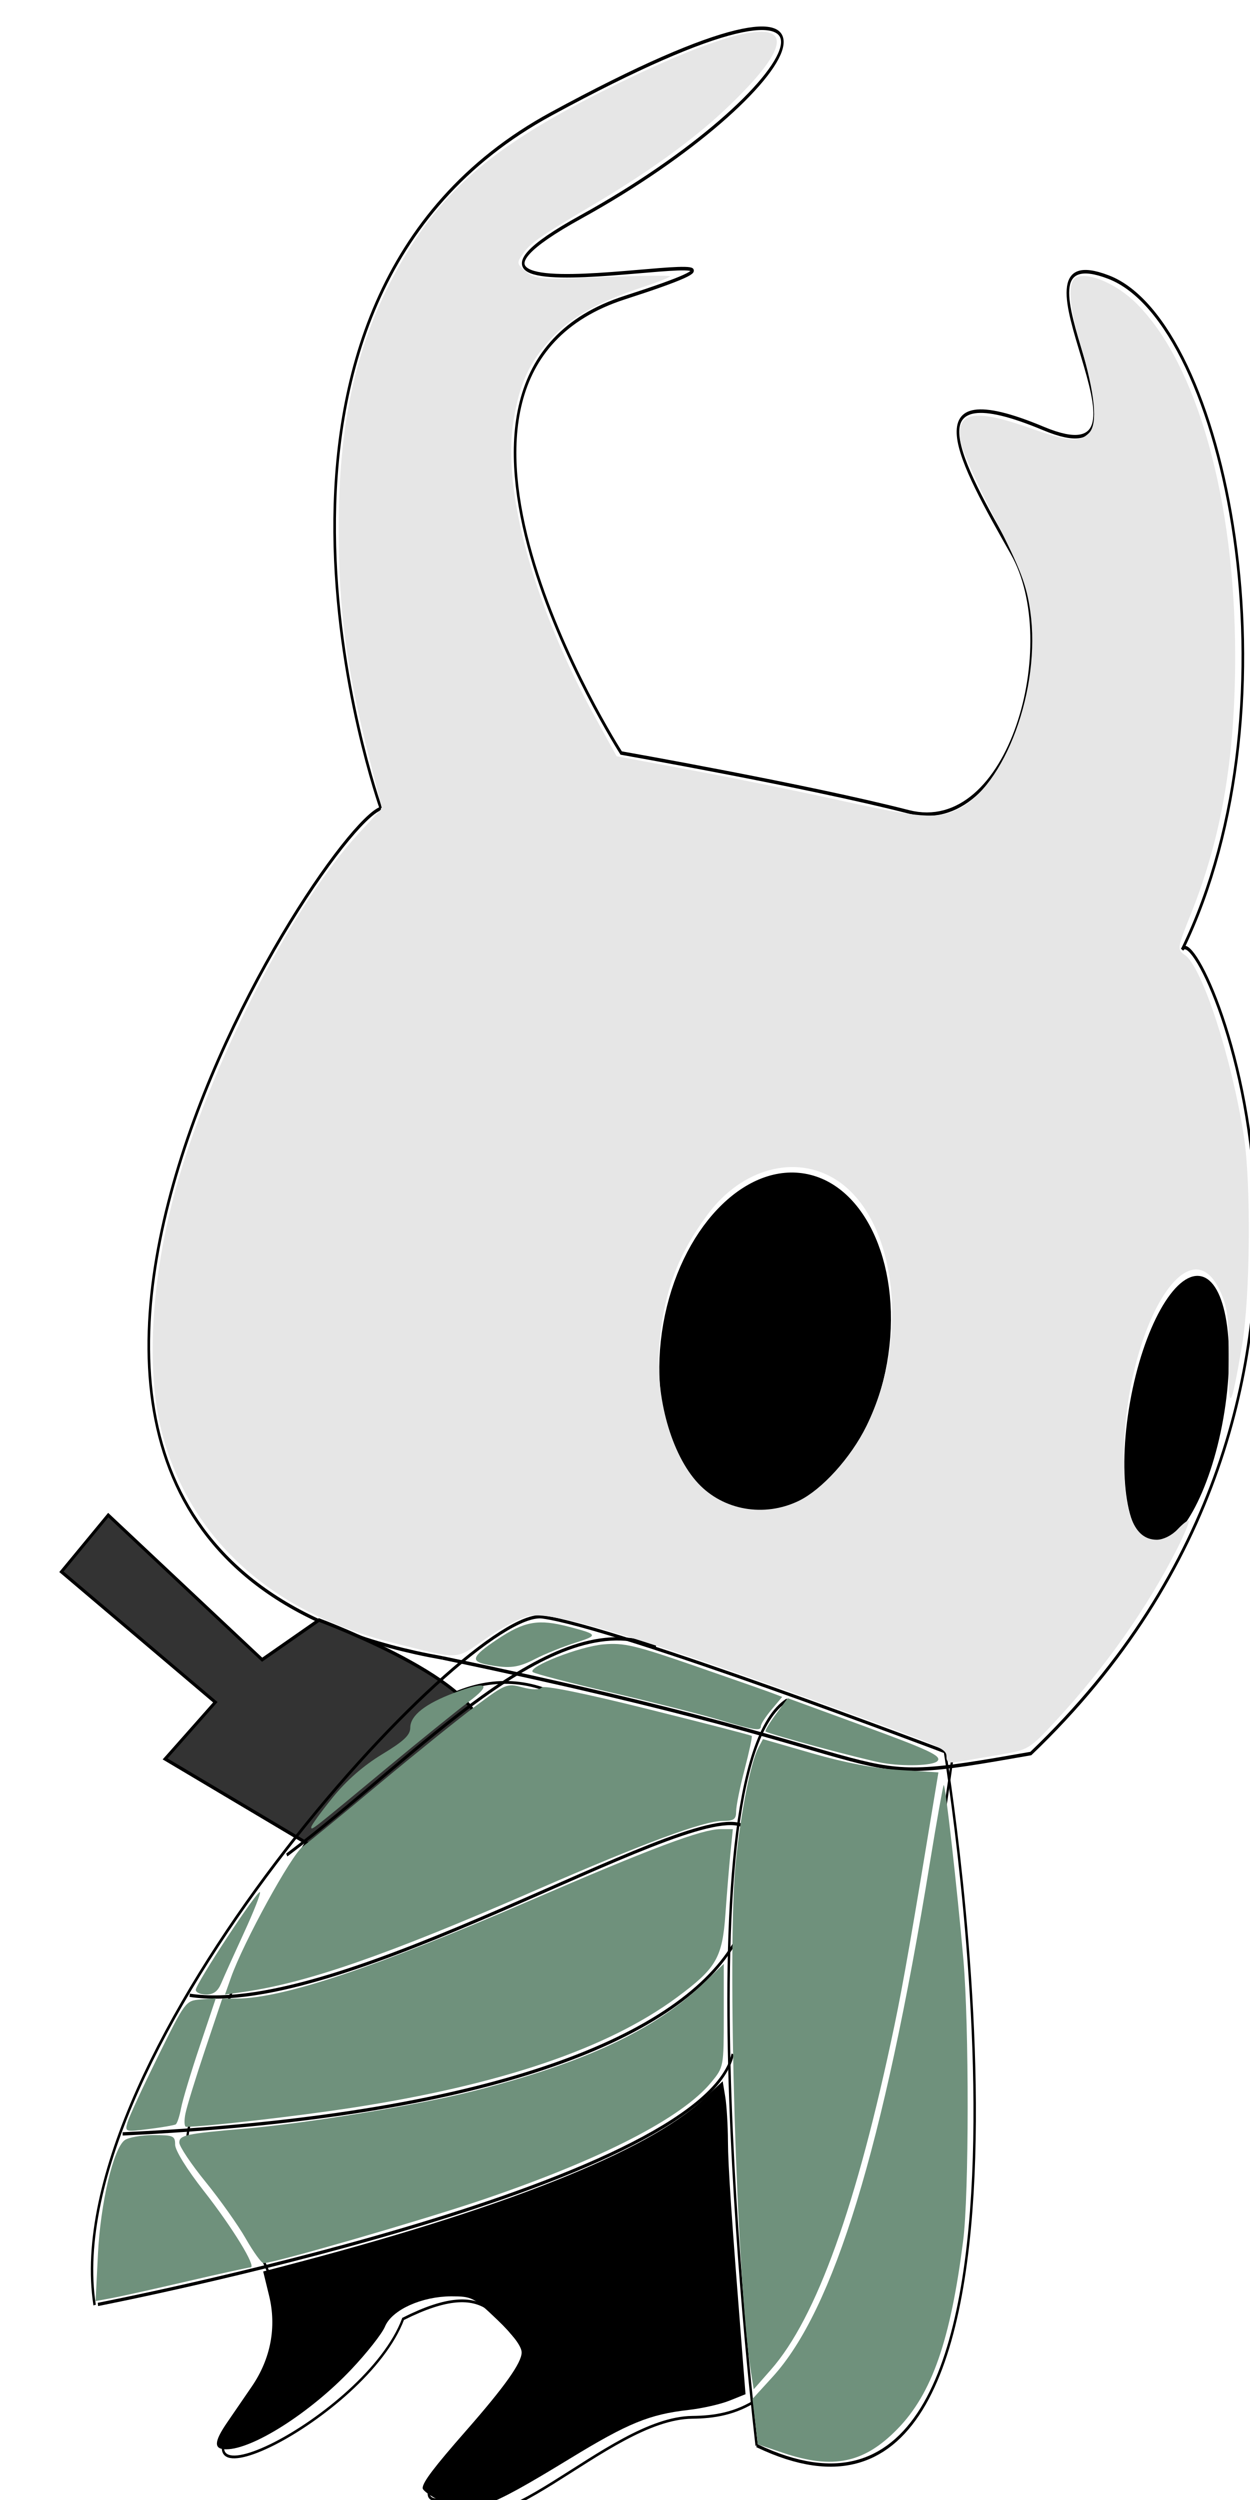 <?xml version="1.0" encoding="UTF-8" standalone="no"?>
<!-- Created with Inkscape (http://www.inkscape.org/) -->

<svg
   xmlns:dc="http://purl.org/dc/elements/1.1/"
   xmlns:cc="http://creativecommons.org/ns#"
   xmlns:rdf="http://www.w3.org/1999/02/22-rdf-syntax-ns#"
   xmlns:svg="http://www.w3.org/2000/svg"
   xmlns="http://www.w3.org/2000/svg"
   xmlns:sodipodi="http://sodipodi.sourceforge.net/DTD/sodipodi-0.dtd"
   xmlns:inkscape="http://www.inkscape.org/namespaces/inkscape"
   width="40mm"
   height="80mm"
   viewBox="0 0 40 80"
   version="1.1"
   id="svg8"
   sodipodi:docname="knightDash.svg"
   inkscape:version="0.92.4 (5da689c313, 2019-01-14)">
  <defs
     id="defs2" />
  <sodipodi:namedview
     id="base"
     pagecolor="#ffffff"
     bordercolor="#666666"
     borderopacity="1.0"
     inkscape:pageopacity="0.0"
     inkscape:pageshadow="2"
     inkscape:zoom="0.70710678"
     inkscape:cx="12.00336"
     inkscape:cy="502.53908"
     inkscape:document-units="mm"
     inkscape:current-layer="layer1"
     showgrid="false"
     inkscape:window-width="960"
     inkscape:window-height="1001"
     inkscape:window-x="951"
     inkscape:window-y="-9"
     inkscape:window-maximized="0" />
  <g
     inkscape:label="Camada 1"
     inkscape:groupmode="layer"
     id="layer1"
     transform="matrix(2,0,0,2.7,-40,-379)">
    <ellipse
       id="path21"
       cx="74.567"
       cy="151.483"
       rx="0.752"
       ry="1.636"
       style="stroke-width:0.042"
       transform="matrix(0.992,0.13,-0.232,0.973,0,0)" />
    <ellipse
       id="path23"
       cx="68.102"
       cy="151.531"
       rx="1.804"
       ry="2.068"
       style="stroke-width:0.042"
       transform="matrix(0.992,0.13,-0.232,0.973,0,0)" />
    <path
       style="fill:none;stroke:#000000;stroke-width:0.042px;stroke-linecap:butt;stroke-linejoin:miter;stroke-opacity:1"
       d="m 27.079,160.02 c -9.392,-1.227 -1.969,-9.811 -0.985,-10.068"
       id="path27"
       inkscape:connector-curvature="0" />
    <path
       style="fill:none;stroke:#000000;stroke-width:0.042px;stroke-linecap:butt;stroke-linejoin:miter;stroke-opacity:1"
       d="m 27.079,160.02 c 8.155,1.258 6.083,1.567 9.414,1.133 6.1,-4.318 2.682,-9.976 2.422,-9.527"
       id="path29"
       inkscape:connector-curvature="0" />
    <path
       style="fill:none;stroke:#000000;stroke-width:0.042px;stroke-linecap:butt;stroke-linejoin:miter;stroke-opacity:1"
       d="m 38.915,151.626 c 1.928,-2.933 0.694,-7.437 -1.177,-7.971 -1.871,-0.534 1.105,2.46 -1.042,1.794 -2.147,-0.666 -1.326,0.406 -0.506,1.478 0.821,1.072 -0.034,3.373 -1.652,3.065 -1.618,-0.308 -4.599,-0.697 -4.599,-0.697 0,0 -3.857,-4.46 0.055,-5.397 3.912,-0.937 -4.27,0.504 -0.694,-0.959 3.576,-1.463 5.132,-3.479 -0.478,-1.22 -5.61,2.259 -2.728,8.232 -2.728,8.232"
       id="path33"
       inkscape:connector-curvature="0" />
    <g
       id="g3840"
       transform="matrix(0.136,0.018,-0.029,0.124,46.271,135.446)">
      <path
         inkscape:connector-curvature="0"
         id="path35"
         d="m -35.727,212.591 c 2.268,58.208 -6.804,64.256 -16.631,65.768 -9.827,1.512 -20.174,16.907 -26.978,11.804 -6.804,1.512 10.347,-14.072 6.567,-15.584 -3.78,-1.512 -5.172,-6.245 -14.542,-0.551 -2.268,9.827 -25.164,23.38 -15.797,10.088 8.04,-11.41 -10.583,-19.655 -12.095,-21.923 -1.512,-2.268 2.39,-17.857 2.39,-17.857 0,0 9.051,-34.012 29.462,-30.989"
         style="fill:none;stroke:#000000;stroke-width:0.265px;stroke-linecap:butt;stroke-linejoin:miter;stroke-opacity:1"
         sodipodi:nodetypes="cccccsccc" />
    </g>
    <path
       style="fill:#333333;stroke:#000000;stroke-width:0.042px;stroke-linecap:butt;stroke-linejoin:miter;stroke-opacity:1"
       d="m 27.673,161.116 c -1.82,0.806 -1.873,0.806 -1.98,1.445 l -3.051,-1.344 0.803,-0.672 -2.462,-1.546 0.749,-0.672 2.462,1.714 0.91,-0.47 c 0,0 3.051,0.84 2.515,1.445"
       id="path51"
       inkscape:connector-curvature="0" />
    <path
       style="fill:none;stroke:#000000;stroke-width:0.039px;stroke-linecap:butt;stroke-linejoin:miter;stroke-opacity:1"
       d="m 21.514,167.69 c -0.623,-2.982 5.972,-8.28 7.167,-8.156 1.195,0.124 6.438,1.597 6.438,1.597 0,0 2.244,10.093 -3.012,8.224"
       id="path53"
       inkscape:connector-curvature="0" />
    <path
       style="fill:none;stroke:#000000;stroke-width:0.039px;stroke-linecap:butt;stroke-linejoin:miter;stroke-opacity:1"
       d="m 21.567,167.682 c 0,0 9.693,-1.391 10.157,-2.968"
       id="path55"
       inkscape:connector-curvature="0" />
    <path
       style="fill:none;stroke:#000000;stroke-width:0.039px;stroke-linecap:butt;stroke-linejoin:miter;stroke-opacity:1"
       d="m 32.107,169.355 c 0,0 -1.286,-8.003 0.487,-8.836"
       id="path57"
       inkscape:connector-curvature="0" />
    <path
       style="fill:none;stroke:#000000;stroke-width:0.039px;stroke-linecap:butt;stroke-linejoin:miter;stroke-opacity:1"
       d="m 21.962,165.661 c 5.833,-0.202 8.855,-1.125 9.771,-2.237"
       id="path63"
       inkscape:connector-curvature="0" />
    <path
       style="fill:none;stroke:#000000;stroke-width:0.039px;stroke-linecap:butt;stroke-linejoin:miter;stroke-opacity:1"
       d="m 23.035,164.018 c 2.43,0.276 7.853,-2.278 8.824,-2.017"
       id="path65"
       inkscape:connector-curvature="0" />
    <path
       style="fill:none;stroke:#000000;stroke-width:0.039px;stroke-linecap:butt;stroke-linejoin:miter;stroke-opacity:1"
       d="m 24.588,162.356 c 2.134,-1.194 4.248,-2.983 5.907,-2.473"
       id="path67"
       inkscape:connector-curvature="0" />
    <path
       style="fill:#e6e6e6;stroke-width:0.5"
       d="m 114.729,212.539 c 0,-1.045 -0.213,-1.142 -11.5,-5.243 -24.827,-9.02 -35.882,-12.392 -38.987,-11.891 -0.97,0.156 -3.338,1.372 -5.263,2.701 -3.92,2.707 -2.96,2.661 -11.466,0.543 -14.648,-3.648 -24.451,-12.546 -27.854,-25.283 -2.097,-7.848 -1.301,-19.723 2.087,-31.125 4.367,-14.7 14.004,-33.098 21.671,-41.373 l 2.87,-3.098 -1.733,-6.902 C 41.939,80.451 41.066,73.739 41.055,63.966 41.041,51.357 43.092,41.972 47.757,33.304 53.083,23.408 59.284,17.944 73,11.061 93.746,0.649 100.284,1.6 87.916,13.231 c -3.983,3.745 -9.366,7.617 -16.187,11.643 -6.332,3.738 -7.411,4.492 -8.361,5.848 -0.762,1.088 -0.74,1.204 0.403,2.138 1.133,0.927 1.713,0.968 9.333,0.661 4.469,-0.18 8.125,-0.228 8.125,-0.107 0,0.121 -1.519,0.72 -3.375,1.331 -5.268,1.734 -8.724,3.674 -11.063,6.211 -2.646,2.871 -3.839,5.485 -4.559,9.99 -1.358,8.498 2.518,22.473 9.954,35.896 l 2.562,4.624 9.1,1.69 c 5.005,0.93 13.044,2.561 17.863,3.625 9.714,2.145 11.823,2.311 14.314,1.129 5.794,-2.749 10.198,-14.677 8.856,-23.988 -0.467,-3.242 -1.17,-5.069 -4.325,-11.246 -2.072,-4.056 -3.919,-8.184 -4.104,-9.173 -0.687,-3.664 1.541,-4.144 8.252,-1.777 4.856,1.712 6.119,1.823 7.299,0.643 1.085,-1.085 0.74,-4.664 -1.025,-10.627 -1.466,-4.953 -1.62,-7.777 -0.448,-8.227 1.555,-0.597 4.914,0.89 7.237,3.203 7.325,7.293 11.927,23.664 11.951,42.511 0.015,12.304 -1.627,21.956 -5.298,31.132 -1.752,4.38 -1.765,4.46 -0.785,5.146 2.095,1.467 5.68,12.486 7.145,21.959 0.885,5.725 0.76,19.458 -0.23,25.25 -1.369,8.009 -1.665,8.327 -1.626,1.75 0.03,-5.091 -0.125,-6.349 -1.019,-8.301 -3.897,-8.503 -11.676,5.002 -11.676,20.27 0,6.679 1.265,9.781 3.99,9.781 0.777,0 1.825,-0.522 2.508,-1.248 0.645,-0.686 1.261,-1.159 1.37,-1.051 0.109,0.109 -0.499,1.578 -1.351,3.265 -3.633,7.197 -8.713,14.406 -14.7,20.857 -3.244,3.496 -3.389,3.586 -6.692,4.144 -1.857,0.314 -4.107,0.699 -5.001,0.857 -1.267,0.224 -1.625,0.114 -1.625,-0.501 z M 96.787,181.53 c 2.82,-1.348 6.344,-5.227 8.233,-9.064 5.361,-10.889 3.595,-25.174 -3.683,-29.789 -4.908,-3.112 -11.403,-1.371 -15.537,4.165 -3.67,4.915 -5.349,9.441 -5.871,15.82 -0.514,6.296 1.441,13.259 4.703,16.742 3.051,3.257 7.983,4.12 12.155,2.126 z"
       id="path3788"
       inkscape:connector-curvature="0"
       transform="matrix(0.132,0,0,0.098,20,140.37)" />
    <path
       style="fill:#000000;stroke-width:0.5"
       d="m 53.605,302.567 c -1.306,-0.606 -2.375,-1.353 -2.375,-1.659 -4.94e-4,-0.703 1.368,-2.508 5.264,-6.942 4.69,-5.338 6.735,-8.212 6.735,-9.462 0,-0.735 -1.045,-2.132 -2.963,-3.962 -2.814,-2.684 -3.092,-2.826 -5.532,-2.826 -3.614,0 -7.234,1.639 -8.068,3.654 -0.357,0.862 -2.209,3.21 -4.116,5.217 -4.934,5.194 -11.903,9.629 -15.131,9.629 -1.548,0 -1.506,-0.901 0.155,-3.305 0.739,-1.07 2.073,-3.012 2.964,-4.316 2.278,-3.335 3.005,-7.166 2.079,-10.957 l -0.716,-2.929 2.04,-0.529 c 27.007,-7.007 44.472,-13.92 51.348,-20.325 l 2.309,-2.151 0.311,1.881 c 0.171,1.035 0.318,3.456 0.327,5.381 0.014,3.057 0.42,9.029 1.79,26.294 l 0.34,4.294 -1.951,0.781 c -1.073,0.429 -3.297,0.934 -4.943,1.12 -4.771,0.541 -7.332,1.588 -14.375,5.876 -10.353,6.303 -11.997,6.859 -15.491,5.238 z"
       id="path3790"
       inkscape:connector-curvature="0"
       transform="matrix(0.132,0,0,0.098,20,140.37)" />
    <path
       style="fill:#6f917c;stroke-width:0.5;fill-opacity:1"
       d="m 29.79,270.735 c -0.929,-1.623 -3.122,-4.71 -4.873,-6.86 -1.751,-2.15 -3.184,-4.289 -3.185,-4.753 -0.003,-0.898 0.866,-1.085 7.748,-1.668 7.627,-0.646 20.984,-2.822 27.727,-4.517 13.594,-3.417 22.228,-7.449 28.148,-13.147 l 2.375,-2.286 v 6.242 c 0,6.208 -0.008,6.252 -1.511,8.075 -3.563,4.322 -13.228,9.284 -27.605,14.172 -7.303,2.483 -25.516,7.746 -26.676,7.708 -0.252,-0.008 -1.219,-1.343 -2.149,-2.966 z"
       id="path3792"
       inkscape:connector-curvature="0"
       transform="matrix(0.132,0,0,0.098,20,140.37)" />
    <path
       style="fill:#6f917c;fill-opacity:1;stroke-width:0.5"
       d="m 22.483,255.591 c 0.183,-0.894 1.26,-4.381 2.394,-7.75 l 2.061,-6.125 1.771,-0.011 c 5.621,-0.034 16.74,-3.739 35.481,-11.823 14.764,-6.368 20.897,-8.666 23.129,-8.666 h 1.509 l -0.289,2.875 c -0.159,1.581 -0.431,4.9 -0.606,7.375 -0.375,5.317 -1.108,6.576 -5.889,10.1 -8.394,6.188 -21.378,10.581 -39.508,13.366 -6.428,0.988 -17.675,2.273 -19.972,2.282 -0.228,9.4e-4 -0.265,-0.73 -0.082,-1.623 z"
       id="path5142"
       inkscape:connector-curvature="0"
       transform="matrix(0.132,0,0,0.098,20,140.37)" />
    <path
       style="fill:#6f917c;fill-opacity:1;stroke-width:0.5"
       d="m 15.461,256.655 c 0.187,-0.654 1.844,-4.227 3.683,-7.939 3.326,-6.715 3.352,-6.751 5.182,-6.903 l 1.839,-0.153 -1.943,5.768 c -1.069,3.173 -2.092,6.563 -2.274,7.534 -0.182,0.971 -0.474,1.853 -0.65,1.96 -0.175,0.107 -1.636,0.358 -3.247,0.559 -2.913,0.362 -2.927,0.358 -2.589,-0.825 z"
       id="path5144"
       inkscape:connector-curvature="0"
       transform="matrix(0.132,0,0,0.098,20,140.37)" />
    <path
       style="fill:#6f917c;fill-opacity:1;stroke-width:0.5"
       d="m 11.87,272.627 c 0.307,-6.146 1.851,-12.738 3.229,-13.786 0.452,-0.344 2.016,-0.625 3.476,-0.625 2.446,0 2.654,0.091 2.654,1.164 0,0.682 1.432,2.987 3.457,5.566 3.514,4.476 6.452,9.27 5.681,9.27 -0.234,0 -3.679,0.756 -7.656,1.679 -3.977,0.924 -8.107,1.84 -9.177,2.036 l -1.946,0.357 z"
       id="path5146"
       inkscape:connector-curvature="0"
       transform="matrix(0.132,0,0,0.098,20,140.37)" />
    <path
       style="fill:#6f917c;fill-opacity:1;stroke-width:0.5"
       d="m 23.729,240.652 c 0,-0.745 7.486,-12.117 7.782,-11.821 0.126,0.126 -0.749,2.345 -1.944,4.932 -1.195,2.587 -2.43,5.322 -2.745,6.078 -0.41,0.985 -0.929,1.375 -1.833,1.375 -0.693,0 -1.261,-0.254 -1.261,-0.564 z"
       id="path5148"
       inkscape:connector-curvature="0"
       transform="matrix(0.132,0,0,0.098,20,140.37)" />
    <path
       style="fill:#6f917c;fill-opacity:1;stroke-width:0.5"
       d="m 27.993,239.177 c 1.503,-4.261 7.309,-14.827 8.72,-15.871 0.784,-0.579 4.989,-4.023 9.345,-7.652 4.356,-3.629 9.589,-7.836 11.629,-9.35 3.574,-2.653 3.776,-2.734 5.601,-2.247 1.19,0.318 2.069,0.33 2.366,0.032 0.297,-0.297 5.087,0.673 12.893,2.611 6.831,1.696 12.489,3.154 12.574,3.238 0.085,0.085 -0.306,1.911 -0.869,4.059 -0.563,2.148 -1.023,4.425 -1.023,5.061 0,0.97 -0.262,1.157 -1.625,1.161 -2.339,0.007 -9.473,2.646 -22.667,8.384 -18.112,7.877 -27.804,11.235 -35.562,12.321 l -2.104,0.295 z"
       id="path5150"
       inkscape:connector-curvature="0"
       transform="matrix(0.132,0,0,0.098,20,140.37)" />
    <path
       style="fill:#6f917c;fill-opacity:1;stroke-width:0.5"
       d="m 91.039,286.963 c -1.752,-10.966 -2.956,-51.203 -1.849,-61.827 0.634,-6.083 1.808,-12.008 2.724,-13.738 l 0.565,-1.068 6,1.726 c 3.978,1.144 7.562,1.822 10.635,2.011 l 4.635,0.285 -0.257,1.556 c -2.942,17.85 -4.017,24 -5.069,29.024 -4.565,21.791 -9.447,35.37 -14.973,41.65 l -2.092,2.377 z"
       id="path5162"
       inkscape:connector-curvature="0"
       transform="matrix(0.132,0,0,0.098,20,140.37)" />
    <path
       style="fill:#6f917c;fill-opacity:1;stroke-width:0.5"
       d="m 94.917,296.645 -3.062,-1.028 -0.323,-2.745 -0.323,-2.745 2.441,-2.671 c 7.433,-8.133 13.408,-27.623 19.067,-62.197 0.829,-5.063 1.581,-9.281 1.673,-9.372 0.196,-0.196 1.638,12.56 2.383,21.078 0.702,8.03 0.688,28.4 -0.024,34 -1.533,12.068 -3.793,18.536 -7.967,22.796 -4.055,4.139 -7.803,4.918 -13.865,2.884 z"
       id="path5164"
       inkscape:connector-curvature="0"
       transform="matrix(0.132,0,0,0.098,20,140.37)" />
    <path
       style="fill:#6f917c;fill-opacity:1;stroke-width:0.5"
       d="m 106.979,213.21 c -2.299,-0.401 -13.759,-3.475 -14.185,-3.805 -0.102,-0.079 0.461,-1.017 1.25,-2.086 l 1.435,-1.942 8.75,3.197 c 8.535,3.118 9.999,3.809 9.383,4.425 -0.543,0.543 -4.085,0.655 -6.633,0.211 z"
       id="path5166"
       inkscape:connector-curvature="0"
       transform="matrix(0.132,0,0,0.098,20,140.37)" />
    <path
       style="fill:#6f917c;fill-opacity:1;stroke-width:0.5"
       d="m 86.979,207.935 c -2.2,-0.648 -8.05,-2.119 -13,-3.27 -4.95,-1.151 -9.179,-2.25 -9.397,-2.443 -0.7,-0.618 5.657,-3.103 8.576,-3.352 2.477,-0.212 3.82,0.104 11.002,2.586 4.5,1.555 8.737,3.038 9.417,3.297 l 1.236,0.47 -1.292,1.535 c -0.71,0.844 -1.292,1.743 -1.292,1.997 0,0.636 -0.652,0.534 -5.25,-0.819 z"
       id="path5168"
       inkscape:connector-curvature="0"
       transform="matrix(0.132,0,0,0.098,20,140.37)" />
    <path
       style="fill:#6f917c;fill-opacity:1;stroke-width:0.5"
       d="m 59.229,201.355 c -2.289,-0.411 -2.095,-0.993 1.022,-3.075 3.321,-2.217 4.999,-2.513 8.728,-1.535 3.538,0.928 3.579,1.034 0.75,1.931 -1.512,0.479 -3.697,1.359 -4.855,1.955 -2.049,1.055 -3.068,1.186 -5.645,0.724 z"
       id="path5170"
       inkscape:connector-curvature="0"
       transform="matrix(0.132,0,0,0.098,20,140.37)" />
    <path
       style="fill:#6f917c;fill-opacity:1;stroke-width:0.5"
       d=""
       id="path5172"
       inkscape:connector-curvature="0"
       transform="matrix(0.132,0,0,0.098,20,140.37)" />
    <path
       style="fill:#6f917c;fill-opacity:1;stroke-width:0.5"
       d="m 37.729,220.966 c 0,-0.205 1.161,-1.803 2.58,-3.552 1.695,-2.09 3.753,-3.888 6,-5.246 2.645,-1.598 3.42,-2.328 3.42,-3.223 0,-1.471 1.815,-2.901 5.369,-4.23 3.987,-1.492 4.617,-1.065 1.668,1.132 -1.389,1.034 -5.849,4.634 -9.913,8 -9.299,7.702 -9.123,7.565 -9.123,7.12 z"
       id="path5174"
       inkscape:connector-curvature="0"
       transform="matrix(0.132,0,0,0.098,20,140.37)" />
  </g>
</svg>

